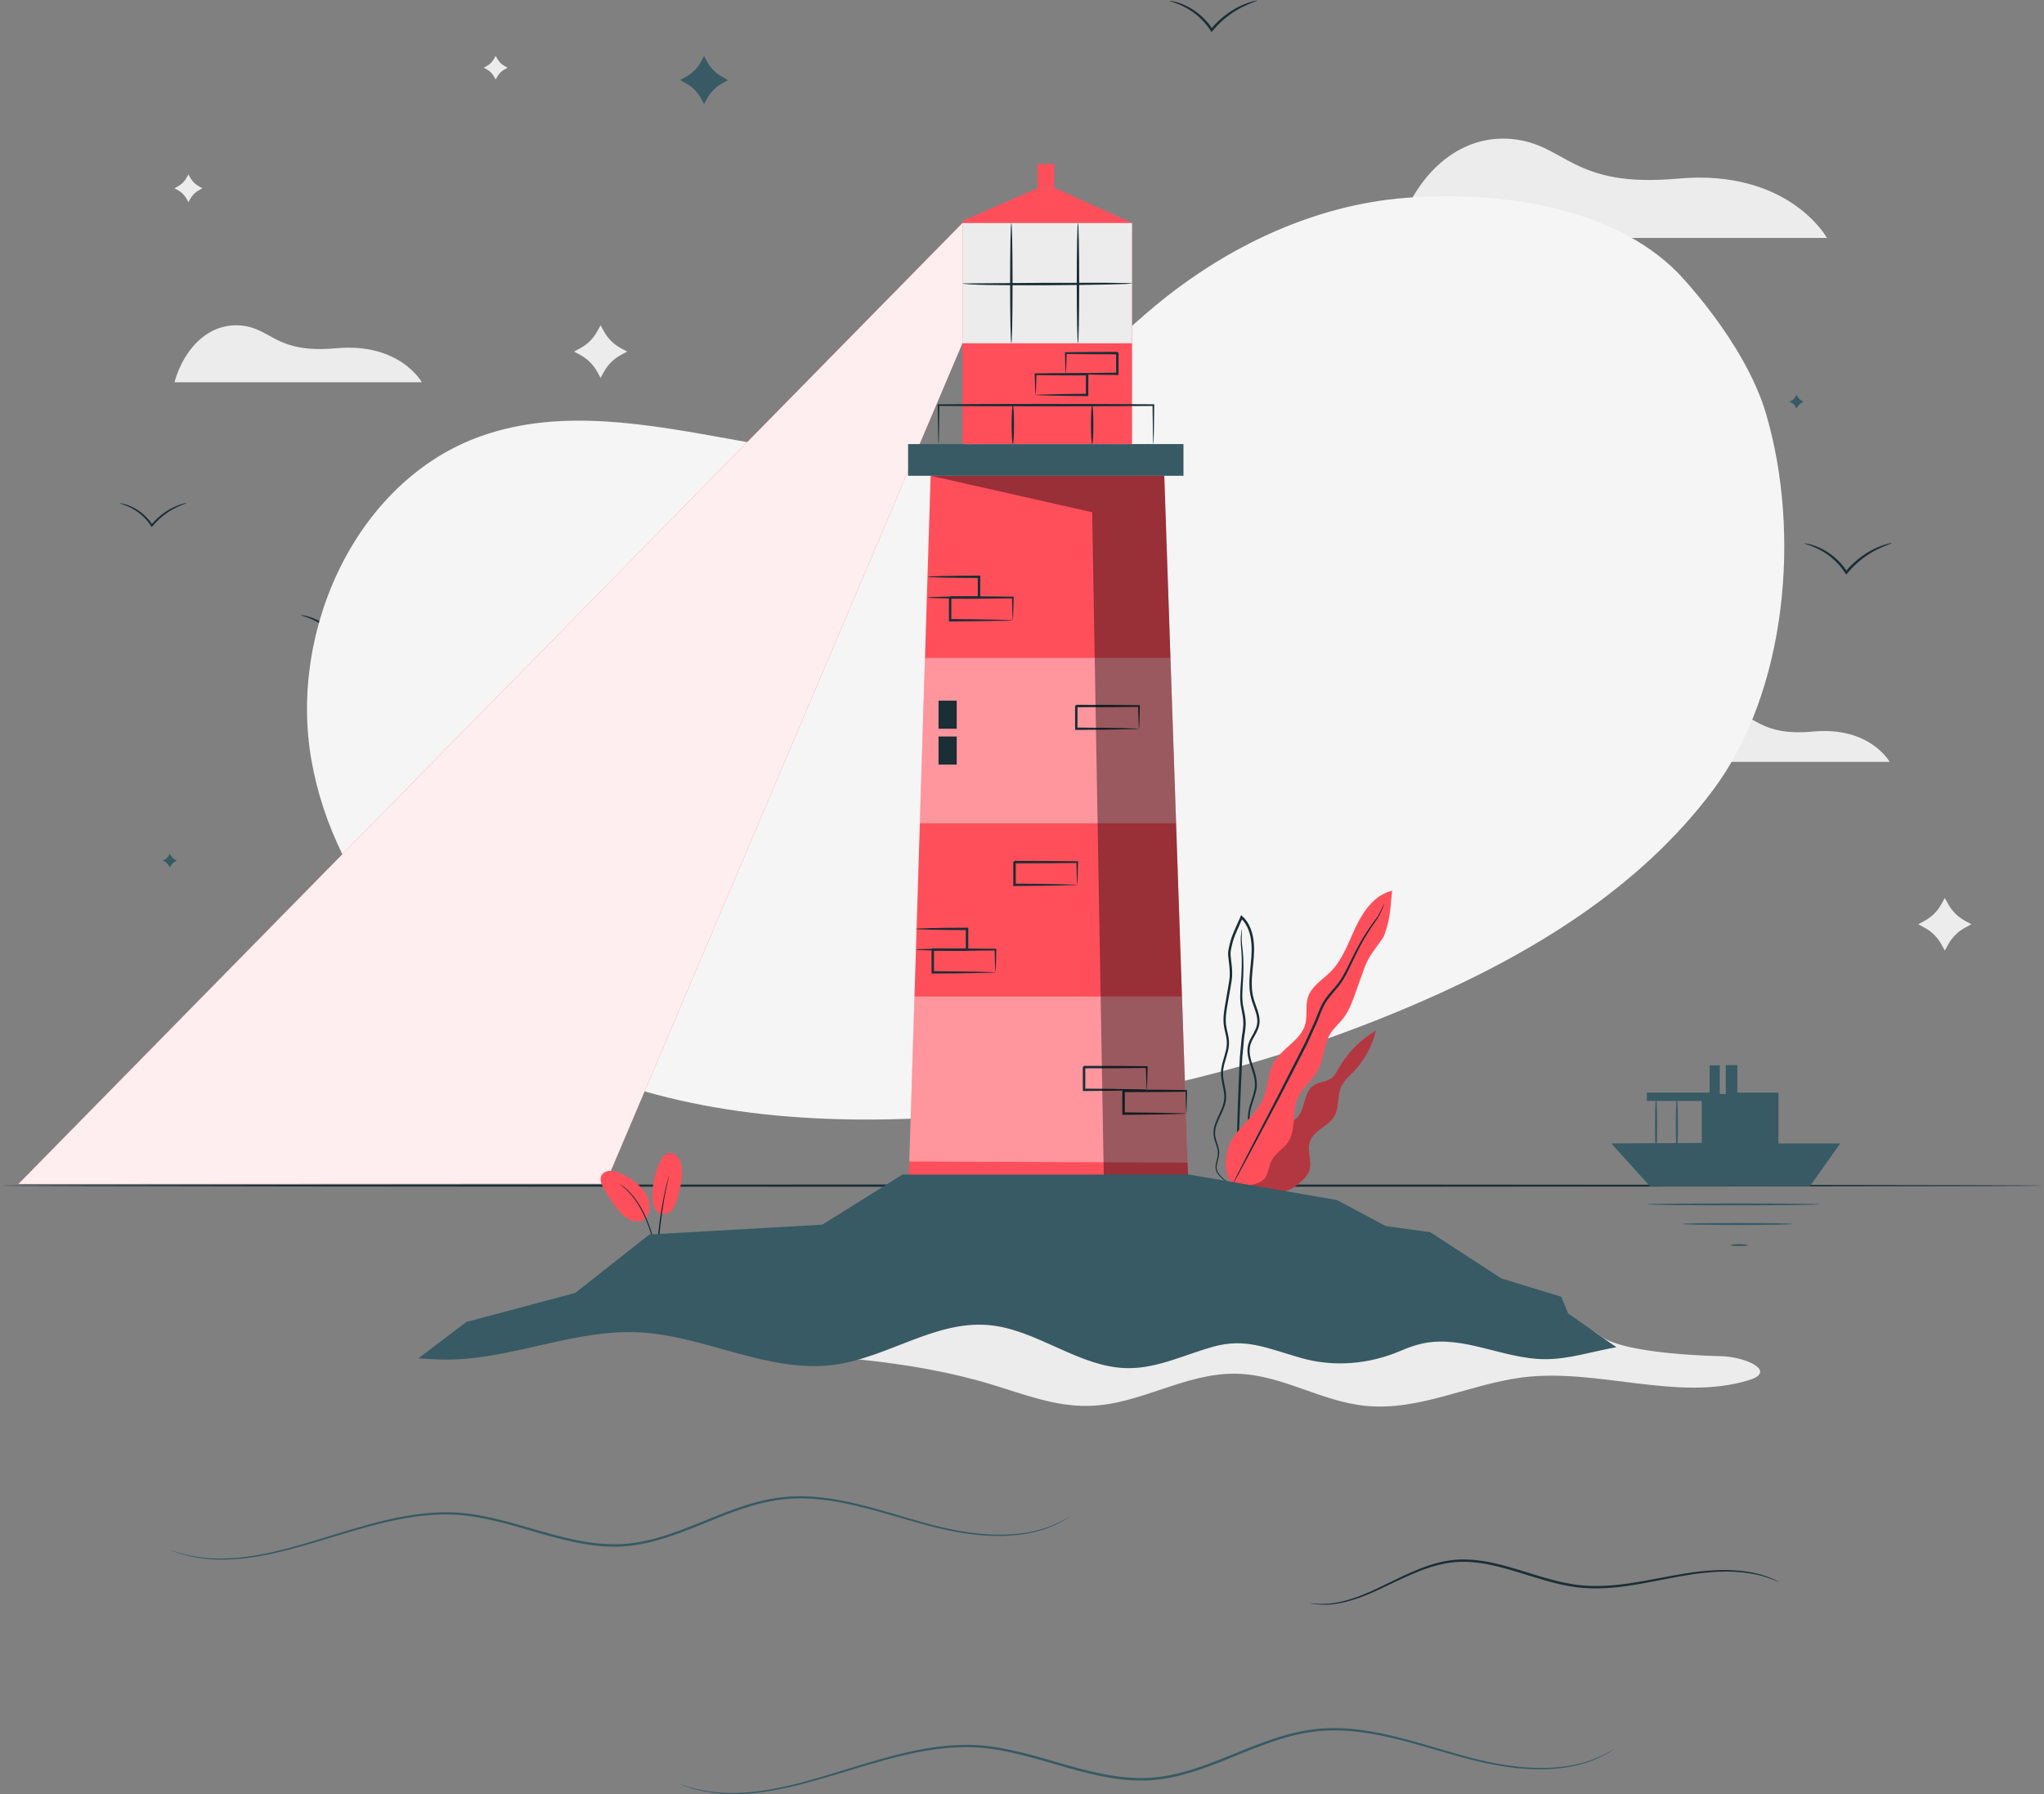 <?xml version="1.0" encoding="UTF-8" standalone="no"?>
<!-- Created with Inkscape (http://www.inkscape.org/) -->

<svg
   version="1.1"
   id="svg2"
   xml:space="preserve"
   width="604.316"
   height="530.369"
   viewBox="0 0 604.316 530.369"
   sodipodi:docname="d0cc9c2c2626d8c74ff4f4fca755249f.ai"
   xmlns:inkscape="http://www.inkscape.org/namespaces/inkscape"
   xmlns:sodipodi="http://sodipodi.sourceforge.net/DTD/sodipodi-0.dtd"
   xmlns="http://www.w3.org/2000/svg"
   xmlns:svg="http://www.w3.org/2000/svg"><rect x="0" y="0" width="604.316" height="530.369" fill="#808080" stroke="none"/><defs
     id="defs6"><clipPath
       clipPathUnits="userSpaceOnUse"
       id="clipPath16"><path
         d="M 0,500 H 500 V 0 H 0 Z"
         id="path14" /></clipPath><clipPath
       clipPathUnits="userSpaceOnUse"
       id="clipPath84"><path
         d="M 0,500 H 500 V 0 H 0 Z"
         id="path82" /></clipPath><clipPath
       clipPathUnits="userSpaceOnUse"
       id="clipPath96"><path
         d="M 0,500 H 500 V 0 H 0 Z"
         id="path94" /></clipPath><clipPath
       clipPathUnits="userSpaceOnUse"
       id="clipPath124"><path
         d="M 0,500 H 500 V 0 H 0 Z"
         id="path122" /></clipPath><clipPath
       clipPathUnits="userSpaceOnUse"
       id="clipPath132"><path
         d="M 26.034,400.461 H 235.409 V 187.35 H 26.034 Z"
         id="path130" /></clipPath><clipPath
       clipPathUnits="userSpaceOnUse"
       id="clipPath168"><path
         d="m 225.953,304.019 h 56.841 v -36.685 h -56.841 z"
         id="path166" /></clipPath><clipPath
       clipPathUnits="userSpaceOnUse"
       id="clipPath208"><path
         d="m 223.615,228.934 h 61.737 v -36.856 h -61.737 z"
         id="path206" /></clipPath><clipPath
       clipPathUnits="userSpaceOnUse"
       id="clipPath264"><path
         d="m 228.354,344.411 h 57.274 V 183.954 h -57.274 z"
         id="path262" /></clipPath><clipPath
       clipPathUnits="userSpaceOnUse"
       id="clipPath320"><path
         d="m 297.073,221.372 h 30.041 v -36.123 h -30.041 z"
         id="path318" /></clipPath><clipPath
       clipPathUnits="userSpaceOnUse"
       id="clipPath356"><path
         d="M 0,500 H 500 V 0 H 0 Z"
         id="path354" /></clipPath></defs><sodipodi:namedview
     id="namedview4"
     pagecolor="#ffffff"
     bordercolor="#666666"
     borderopacity="1.0"
     inkscape:pageshadow="2"
     inkscape:pageopacity="0.0"
     inkscape:pagecheckerboard="0" /><g
     id="g8"
     inkscape:groupmode="layer"
     inkscape:label="d0cc9c2c2626d8c74ff4f4fca755249f"
     transform="matrix(1.333,0,0,-1.333,-29.25,599.747)"><g
       id="g10"><g
         id="g12"
         clip-path="url(#clipPath16)"><g
           id="g18"
           transform="translate(63.738,411.247)"><path
             d="M 0,0 0.404,-0.731 C 0.858,-1.553 1.54,-2.228 2.369,-2.677 l 0.738,-0.401 -0.738,-0.4 C 1.54,-3.927 0.858,-4.602 0.404,-5.423 L 0,-6.155 -0.404,-5.423 c -0.453,0.821 -1.135,1.496 -1.964,1.945 l -0.739,0.4 0.739,0.401 c 0.829,0.449 1.511,1.124 1.964,1.946 z"
             style="fill:#ececec;fill-opacity:1;fill-rule:nonzero;stroke:none"
             id="path20" /></g><g
           id="g22"
           transform="translate(155.15,377.783)"><path
             d="M 0,0 0.766,-1.387 C 1.625,-2.944 2.917,-4.224 4.489,-5.075 L 5.89,-5.834 4.489,-6.592 C 2.917,-7.444 1.625,-8.724 0.766,-10.281 L 0,-11.667 l -0.766,1.386 c -0.859,1.557 -2.152,2.837 -3.723,3.689 l -1.401,0.758 1.401,0.759 c 1.571,0.851 2.864,2.131 3.723,3.688 z"
             style="fill:#ececec;fill-opacity:1;fill-rule:nonzero;stroke:none"
             id="path24" /></g><g
           id="g26"
           transform="translate(453.295,250.78)"><path
             d="M 0,0 0.766,-1.387 C 1.625,-2.944 2.918,-4.224 4.489,-5.075 L 5.89,-5.833 4.489,-6.592 C 2.918,-7.444 1.625,-8.723 0.766,-10.281 L 0,-11.667 l -0.766,1.386 c -0.859,1.558 -2.152,2.837 -3.723,3.689 l -1.401,0.759 1.401,0.758 c 1.571,0.851 2.864,2.131 3.723,3.688 z"
             style="fill:#ececec;fill-opacity:1;fill-rule:nonzero;stroke:none"
             id="path28" /></g><g
           id="g30"
           transform="translate(131.881,437.525)"><path
             d="M 0,0 0.344,-0.623 C 0.73,-1.322 1.31,-1.896 2.016,-2.279 L 2.645,-2.62 2.016,-2.96 C 1.31,-3.342 0.73,-3.917 0.344,-4.616 L 0,-5.239 -0.344,-4.616 c -0.386,0.699 -0.967,1.274 -1.672,1.656 l -0.629,0.34 0.629,0.341 c 0.705,0.383 1.286,0.957 1.672,1.656 z"
             style="fill:#ececec;fill-opacity:1;fill-rule:nonzero;stroke:none"
             id="path32" /></g><g
           id="g34"
           transform="translate(392.097,280.96)"><path
             d="m 0,0 h 48.951 c 0,0 -4.329,7.877 -16.929,6.731 C 19.988,5.636 19.376,10.606 13.258,11.218 7.139,11.83 2.039,7.139 0,0"
             style="fill:#ececec;fill-opacity:1;fill-rule:nonzero;stroke:none"
             id="path36" /></g><g
           id="g38"
           transform="translate(331.492,397.156)"><path
             d="m 0,0 h 95.664 c 0,0 -8.46,15.395 -33.084,13.154 C 39.063,11.014 37.867,20.727 25.909,21.923 13.951,23.119 3.986,13.951 0,0"
             style="fill:#ececec;fill-opacity:1;fill-rule:nonzero;stroke:none"
             id="path40" /></g><g
           id="g42"
           transform="translate(60.631,365.147)"><path
             d="m 0,0 h 54.875 c 0,0 -4.853,8.831 -18.978,7.545 C 22.407,6.318 21.721,11.89 14.862,12.576 8.002,13.261 2.286,8.002 0,0"
             style="fill:#ececec;fill-opacity:1;fill-rule:nonzero;stroke:none"
             id="path44" /></g><g
           id="g46"
           transform="translate(441.541,329.488)"><path
             d="M 0,0 C 0.028,-0.092 -1.272,-0.428 -3.186,-1.381 -5.093,-2.323 -7.595,-3.985 -9.684,-6.48 -9.751,-6.559 -9.817,-6.637 -9.879,-6.71 l -0.243,-0.287 -0.199,0.313 c -1.707,2.681 -4.103,4.423 -5.946,5.333 -1.855,0.931 -3.141,1.171 -3.116,1.268 0.007,0.032 0.332,0.005 0.909,-0.12 0.577,-0.124 1.401,-0.371 2.371,-0.803 1.933,-0.843 4.462,-2.597 6.243,-5.385 l -0.443,0.026 c 0.064,0.074 0.132,0.156 0.2,0.237 2.152,2.568 4.766,4.227 6.751,5.096 0.997,0.441 1.835,0.715 2.422,0.866 0.589,0.151 0.921,0.2 0.93,0.166"
             style="fill:#1a2e35;fill-opacity:1;fill-rule:nonzero;stroke:none"
             id="path48" /></g><g
           id="g50"
           transform="translate(63.355,338.377)"><path
             d="m 0,0 c 0.021,-0.071 -0.975,-0.328 -2.44,-1.058 -1.461,-0.721 -3.377,-1.995 -4.977,-3.905 -0.051,-0.06 -0.103,-0.12 -0.149,-0.176 l -0.187,-0.22 -0.152,0.239 c -1.308,2.054 -3.143,3.389 -4.554,4.086 -1.421,0.713 -2.406,0.896 -2.386,0.971 0.005,0.024 0.254,0.003 0.696,-0.093 0.441,-0.094 1.072,-0.284 1.816,-0.615 1.479,-0.645 3.417,-1.988 4.781,-4.124 l -0.339,0.02 c 0.048,0.057 0.101,0.119 0.153,0.181 1.648,1.968 3.65,3.238 5.171,3.903 0.762,0.339 1.405,0.548 1.855,0.664 C -0.261,-0.011 -0.006,0.026 0,0"
             style="fill:#1a2e35;fill-opacity:1;fill-rule:nonzero;stroke:none"
             id="path52" /></g><g
           id="g54"
           transform="translate(108.078,313.593)"><path
             d="M 0,0 C 0.027,-0.093 -1.273,-0.428 -3.187,-1.382 -5.093,-2.323 -7.596,-3.986 -9.685,-6.48 -9.751,-6.559 -9.818,-6.638 -9.879,-6.71 l -0.244,-0.287 -0.199,0.312 c -1.707,2.682 -4.103,4.424 -5.946,5.334 -1.855,0.931 -3.141,1.17 -3.115,1.268 0.007,0.032 0.332,0.004 0.908,-0.121 0.578,-0.123 1.401,-0.371 2.372,-0.802 1.932,-0.843 4.462,-2.597 6.242,-5.385 l -0.442,0.025 c 0.063,0.075 0.131,0.156 0.2,0.237 2.151,2.569 4.765,4.228 6.751,5.097 0.996,0.441 1.834,0.714 2.422,0.866 C -0.342,-0.015 -0.009,0.033 0,0"
             style="fill:#1a2e35;fill-opacity:1;fill-rule:nonzero;stroke:none"
             id="path56" /></g><g
           id="g58"
           transform="translate(300.783,449.8)"><path
             d="M 0,0 C 0.027,-0.092 -1.273,-0.428 -3.187,-1.381 -5.094,-2.323 -7.596,-3.985 -9.685,-6.48 -9.751,-6.559 -9.818,-6.637 -9.88,-6.71 l -0.243,-0.287 -0.199,0.313 c -1.707,2.681 -4.103,4.423 -5.946,5.333 -1.855,0.931 -3.14,1.171 -3.115,1.268 0.007,0.033 0.332,0.005 0.908,-0.12 0.578,-0.124 1.401,-0.371 2.371,-0.803 1.933,-0.843 4.462,-2.597 6.243,-5.385 l -0.443,0.026 c 0.064,0.075 0.132,0.156 0.2,0.237 2.152,2.568 4.766,4.228 6.751,5.096 0.997,0.442 1.835,0.715 2.423,0.866 0.588,0.151 0.921,0.2 0.93,0.166"
             style="fill:#1a2e35;fill-opacity:1;fill-rule:nonzero;stroke:none"
             id="path60" /></g><g
           id="g62"
           transform="translate(420.416,362.373)"><path
             d="m 0,0 0.2,-0.366 c 0.224,-0.411 0.562,-0.748 0.973,-0.973 l 0.365,-0.2 -0.365,-0.2 C 0.762,-1.963 0.424,-2.301 0.2,-2.712 L 0,-3.078 -0.2,-2.712 c -0.225,0.411 -0.563,0.749 -0.974,0.973 l -0.365,0.2 0.365,0.2 c 0.411,0.225 0.749,0.562 0.974,0.973 z"
             style="fill:#375a64;fill-opacity:1;fill-rule:nonzero;stroke:none"
             id="path64" /></g><g
           id="g66"
           transform="translate(59.614,260.605)"><path
             d="m 0,0 0.2,-0.366 c 0.224,-0.41 0.562,-0.748 0.973,-0.973 l 0.366,-0.2 -0.366,-0.2 C 0.762,-1.963 0.424,-2.301 0.2,-2.712 L 0,-3.078 -0.2,-2.712 c -0.225,0.411 -0.563,0.749 -0.973,0.973 l -0.366,0.2 0.366,0.2 c 0.41,0.225 0.748,0.563 0.973,0.973 z"
             style="fill:#375a64;fill-opacity:1;fill-rule:nonzero;stroke:none"
             id="path68" /></g><g
           id="g70"
           transform="translate(336.038,313.913)"><path
             d="M 0,0 0.69,-1.263 C 1.466,-2.681 2.632,-3.847 4.05,-4.622 L 5.312,-5.313 4.05,-6.003 C 2.632,-6.779 1.466,-7.944 0.69,-9.362 L 0,-10.625 -0.69,-9.362 c -0.776,1.418 -1.942,2.583 -3.36,3.359 l -1.262,0.69 1.262,0.691 c 1.418,0.775 2.584,1.941 3.36,3.359 z"
             style="fill:#375a64;fill-opacity:1;fill-rule:nonzero;stroke:none"
             id="path72" /></g><g
           id="g74"
           transform="translate(178.106,437.477)"><path
             d="M 0,0 0.69,-1.263 C 1.466,-2.681 2.632,-3.847 4.049,-4.622 L 5.312,-5.312 4.049,-6.003 C 2.632,-6.779 1.466,-7.944 0.69,-9.362 L 0,-10.625 -0.691,-9.362 c -0.775,1.418 -1.941,2.583 -3.359,3.359 l -1.262,0.691 1.262,0.69 c 1.418,0.775 2.584,1.941 3.359,3.359 z"
             style="fill:#375a64;fill-opacity:1;fill-rule:nonzero;stroke:none"
             id="path76" /></g></g></g><g
       id="g78"><g
         id="g80"
         clip-path="url(#clipPath84)"><g
           id="g86"
           transform="translate(413.669,358.074)"><path
             d="m 0,0 c 7.726,-26.37 4.584,-61.444 -11.747,-83.317 -16.332,-21.873 -40.434,-36.417 -65.272,-47.187 -33.916,-14.707 -70.362,-23.371 -107.194,-25.483 -28.944,-1.659 -58.839,0.904 -85.06,13.554 -26.223,12.649 -48.303,36.678 -53.389,65.743 -5.086,29.064 10.183,62.028 37.526,71.784 35.816,12.779 77.434,-15 112.385,0.046 14.433,6.214 25.068,18.793 37.213,28.865 15.862,13.157 35.262,22.408 55.684,23.974 20.423,1.566 45.575,-1.844 60.16,-16.516 0,0 14.962,-15.305 19.694,-31.463"
             style="fill:#f5f5f5;fill-opacity:1;fill-rule:nonzero;stroke:none"
             id="path88" /></g></g></g><g
       id="g90"><g
         id="g92"
         clip-path="url(#clipPath96)"><g
           id="g98"
           transform="translate(259.571,113.802)"><path
             d="m 0,0 c 0,0 -0.143,-0.109 -0.437,-0.301 -0.316,-0.2 -0.754,-0.478 -1.319,-0.837 -1.214,-0.632 -3.022,-1.587 -5.551,-2.275 -2.514,-0.711 -5.713,-1.149 -9.422,-1.098 -3.709,0.032 -7.919,0.598 -12.459,1.656 -4.547,1.047 -9.401,2.627 -14.675,4.056 -5.261,1.402 -11.012,2.75 -17.143,2.602 -3.056,-0.065 -6.164,-0.574 -9.247,-1.445 -3.087,-0.861 -6.152,-2.044 -9.251,-3.297 -3.1,-1.255 -6.246,-2.582 -9.539,-3.681 -3.289,-1.092 -6.739,-1.977 -10.319,-2.204 -3.579,-0.221 -7.119,0.187 -10.518,0.873 -3.406,0.687 -6.688,1.641 -9.903,2.575 -6.405,1.882 -12.678,3.65 -18.823,3.637 -6.132,0.016 -11.885,-1.248 -17.15,-2.656 -5.274,-1.428 -10.118,-3.022 -14.601,-4.287 -4.478,-1.277 -8.6,-2.221 -12.278,-2.698 -3.678,-0.462 -6.893,-0.472 -9.488,-0.185 -2.599,0.277 -4.559,0.833 -5.873,1.216 -0.629,0.227 -1.118,0.403 -1.468,0.529 -0.329,0.123 -0.493,0.198 -0.493,0.198 0,0 0.176,-0.041 0.511,-0.148 0.354,-0.114 0.846,-0.272 1.481,-0.477 1.32,-0.35 3.277,-0.87 5.863,-1.114 2.582,-0.253 5.774,-0.214 9.428,0.273 3.654,0.502 7.752,1.466 12.215,2.764 4.467,1.285 9.304,2.899 14.589,4.35 5.276,1.43 11.062,2.722 17.267,2.72 6.228,0.025 12.56,-1.753 18.964,-3.627 6.398,-1.842 13.164,-3.842 20.244,-3.418 3.517,0.223 6.923,1.094 10.186,2.176 3.268,1.089 6.406,2.408 9.512,3.661 3.105,1.253 6.189,2.44 9.308,3.305 3.115,0.874 6.275,1.387 9.372,1.444 6.213,0.136 11.998,-1.242 17.268,-2.665 5.283,-1.45 10.127,-3.05 14.646,-4.115 4.514,-1.075 8.696,-1.664 12.379,-1.724 3.684,-0.078 6.86,0.326 9.364,1.002 2.517,0.652 4.328,1.571 5.552,2.17 0.576,0.339 1.021,0.602 1.341,0.789 C -0.163,-0.079 0,0 0,0"
             style="fill:#375a64;fill-opacity:1;fill-rule:nonzero;stroke:none"
             id="path100" /></g><g
           id="g102"
           transform="translate(380.272,62.234)"><path
             d="m 0,0 c 0,0 -0.148,-0.114 -0.454,-0.312 -0.327,-0.209 -0.782,-0.498 -1.369,-0.87 -1.26,-0.657 -3.137,-1.648 -5.762,-2.364 -2.609,-0.739 -5.93,-1.195 -9.781,-1.143 -3.852,0.031 -8.223,0.618 -12.936,1.713 -4.721,1.087 -9.761,2.725 -15.237,4.206 -5.463,1.454 -11.434,2.851 -17.8,2.695 -3.173,-0.068 -6.399,-0.599 -9.599,-1.502 -3.206,-0.897 -6.386,-2.125 -9.604,-3.428 -3.218,-1.304 -6.483,-2.682 -9.902,-3.824 -3.413,-1.136 -6.995,-2.056 -10.711,-2.293 -3.717,-0.231 -7.392,0.192 -10.922,0.903 -3.535,0.712 -6.944,1.701 -10.281,2.669 -6.651,1.952 -13.164,3.785 -19.544,3.77 -6.367,0.014 -12.339,-1.3 -17.805,-2.764 -5.474,-1.485 -10.503,-3.142 -15.157,-4.456 -4.648,-1.328 -8.928,-2.31 -12.746,-2.806 -3.819,-0.48 -7.156,-0.492 -9.849,-0.196 -2.7,0.287 -4.734,0.863 -6.099,1.262 -0.654,0.234 -1.161,0.417 -1.525,0.548 -0.342,0.127 -0.512,0.205 -0.512,0.205 0,0 0.183,-0.043 0.531,-0.154 0.367,-0.117 0.878,-0.282 1.538,-0.494 1.37,-0.363 3.402,-0.902 6.088,-1.155 2.68,-0.262 5.994,-0.22 9.788,0.287 3.793,0.523 8.047,1.525 12.68,2.874 4.637,1.336 9.658,3.014 15.145,4.523 5.477,1.486 11.484,2.83 17.926,2.829 6.466,0.029 13.04,-1.815 19.69,-3.758 6.644,-1.91 13.668,-3.985 21.018,-3.541 3.651,0.232 7.187,1.138 10.575,2.263 3.392,1.131 6.65,2.502 9.874,3.804 3.222,1.302 6.424,2.534 9.663,3.435 3.233,0.908 6.515,1.442 9.729,1.503 6.451,0.142 12.456,-1.285 17.929,-2.761 5.485,-1.504 10.515,-3.162 15.207,-4.268 4.687,-1.115 9.028,-1.724 12.853,-1.785 3.824,-0.079 7.122,0.342 9.721,1.044 2.613,0.679 4.493,1.633 5.764,2.255 0.597,0.352 1.06,0.625 1.392,0.82 C -0.169,-0.083 0,0 0,0"
             style="fill:#375a64;fill-opacity:1;fill-rule:nonzero;stroke:none"
             id="path104" /></g><g
           id="g106"
           transform="translate(416.573,99.063)"><path
             d="m 0,0 c -0.005,-0.009 -0.094,0.022 -0.264,0.09 -0.198,0.083 -0.444,0.185 -0.748,0.313 -0.658,0.273 -1.646,0.631 -2.945,0.995 -2.605,0.701 -6.531,1.195 -11.351,0.778 -4.831,-0.332 -10.443,-1.715 -16.778,-2.785 -3.168,-0.519 -6.548,-0.904 -10.063,-0.768 -3.523,0.12 -7.102,0.944 -10.649,2 -3.556,1.045 -6.97,2.232 -10.355,2.999 -3.371,0.787 -6.744,1.125 -9.886,0.678 -3.144,-0.44 -6.009,-1.51 -8.61,-2.635 -2.606,-1.136 -4.978,-2.333 -7.187,-3.342 -4.386,-2.087 -8.251,-3.167 -10.979,-3.321 -1.363,-0.043 -2.422,-0.023 -3.129,0.114 -0.327,0.048 -0.592,0.087 -0.806,0.118 -0.181,0.03 -0.271,0.049 -0.27,0.059 10e-4,0.009 0.096,0.008 0.279,-0.004 0.214,-0.017 0.48,-0.037 0.808,-0.062 0.706,-0.103 1.757,-0.087 3.101,-0.013 2.693,0.219 6.483,1.336 10.833,3.46 2.191,1.027 4.554,2.245 7.168,3.406 2.61,1.149 5.507,2.255 8.725,2.719 3.214,0.472 6.663,0.134 10.071,-0.654 3.427,-0.769 6.851,-1.957 10.391,-2.999 3.534,-1.05 7.054,-1.863 10.516,-1.988 3.462,-0.141 6.809,0.227 9.962,0.73 6.305,1.037 11.957,2.387 16.829,2.674 C -10.477,2.933 -6.509,2.373 -3.9,1.604 -1.288,0.811 0,0 0,0"
             style="fill:#1a2e35;fill-opacity:1;fill-rule:nonzero;stroke:none"
             id="path108" /></g><g
           id="g110"
           transform="translate(475.174,186.979)"><path
             d="m 0,0 c 0,-0.145 -101.469,-0.261 -226.608,-0.261 -125.183,0 -226.629,0.116 -226.629,0.261 0,0.144 101.446,0.26 226.629,0.26 C -101.469,0.26 0,0.144 0,0"
             style="fill:#1a2e35;fill-opacity:1;fill-rule:nonzero;stroke:none"
             id="path112" /></g></g></g><g
       id="g114"
       transform="translate(235.409,400.462)"><path
         d="m 0,0 -209.375,-213.111 130.177,0.044 L 0,-26.67 Z"
         style="fill:#ff4f5b;fill-opacity:1;fill-rule:nonzero;stroke:none"
         id="path116" /></g><g
       id="g118"><g
         id="g120"
         clip-path="url(#clipPath124)"><g
           id="g126"><g
             id="g128" /><g
             id="g140"><g
               clip-path="url(#clipPath132)"
               opacity="0.9"
               id="g138"><g
                 transform="translate(235.409,400.462)"
                 id="g136"><path
                   d="m 0,0 -209.375,-213.111 130.177,0.044 L 0,-26.67 Z"
                   style="fill:#ffffff;fill-opacity:1;fill-rule:nonzero;stroke:none"
                   id="path134" /></g></g></g></g><g
           id="g142"
           transform="translate(184.127,150.312)"><path
             d="m 0,0 c 19.523,-0.919 39.429,-1.9 57.601,-7.382 7.078,-2.135 14.15,-4.987 21.766,-4.797 11.428,0.285 21.275,7.384 32.706,7.137 10.135,-0.219 18.668,-6.169 28.725,-7.137 11.874,-1.141 22.828,4.779 34.625,6.309 16.647,2.159 34.472,-5.468 50.287,-0.601 6.306,1.94 -0.606,5.185 -6.249,5.325 0,0 -20.878,0.283 -26.52,4.374 -5.643,4.09 -10.042,4.571 -13.274,5.53 -3.23,0.959 -8.59,-1.157 -8.59,-1.157 L 106.045,6.754 57.237,10.647 13.67,8.165 Z"
             style="fill:#ececec;fill-opacity:1;fill-rule:nonzero;stroke:none"
             id="path144" /></g><g
           id="g146"
           transform="translate(228.355,344.411)"><path
             d="m 0,0 -5,-161.208 62.274,0.75 -5.455,160.457 z"
             style="fill:#ff4f5b;fill-opacity:1;fill-rule:nonzero;stroke:none"
             id="path148" /></g><path
           d="m 284.432,344.411 h -61.078 v 7.027 h 61.078 z"
           style="fill:#375a64;fill-opacity:1;fill-rule:nonzero;stroke:none"
           id="path150" /><g
           id="g152"
           transform="translate(235.409,351.438)"><path
             d="m 0,0 v 49.486 l 16.649,7.245 h 4.009 L 37.615,49.023 V 0 Z"
             style="fill:#ff4f5b;fill-opacity:1;fill-rule:nonzero;stroke:none"
             id="path154" /></g><path
           d="m 273.024,400.462 h -37.615 v -26.67 h 37.615 z"
           style="fill:#ececec;fill-opacity:1;fill-rule:nonzero;stroke:none"
           id="path156" /><g
           id="g158"
           transform="translate(252.058,408.17)"><path
             d="M 0,0 V 5.396 H 3.7 V 0 H 0.617"
             style="fill:#ff4f5b;fill-opacity:1;fill-rule:nonzero;stroke:none"
             id="path160" /></g><g
           id="g162"><g
             id="g164" /><g
             id="g176"><g
               clip-path="url(#clipPath168)"
               opacity="0.4"
               id="g174"><g
                 transform="translate(281.546,304.019)"
                 id="g172"><path
                   d="m 0,0 h -54.451 l -1.143,-36.685 H 1.247 Z"
                   style="fill:#ffffff;fill-opacity:1;fill-rule:nonzero;stroke:none"
                   id="path170" /></g></g></g></g><g
           id="g178"
           transform="translate(277.755,351.438)"><path
             d="M 0,0 C -0.018,0 -0.035,0.203 -0.052,0.592 -0.064,1.037 -0.081,1.601 -0.101,2.298 -0.121,3.853 -0.149,5.996 -0.185,8.64 L 0,8.456 C -5.856,8.401 -14.368,8.367 -23.823,8.367 c -9.458,0 -17.97,0.034 -23.827,0.089 l 0.185,0.184 C -47.5,5.996 -47.528,3.853 -47.549,2.297 -47.569,1.601 -47.585,1.037 -47.598,0.592 -47.615,0.203 -47.632,0 -47.65,0 c -0.018,0 -0.036,0.203 -0.052,0.592 -0.013,0.445 -0.029,1.009 -0.049,1.705 -0.02,1.556 -0.049,3.699 -0.084,6.343 l -0.002,0.184 0.187,10e-4 c 5.857,0.055 14.369,0.089 23.827,0.089 9.455,0 17.967,-0.035 23.823,-0.089 L 0.187,8.824 0.186,8.64 C 0.15,5.996 0.122,3.853 0.102,2.298 0.081,1.601 0.065,1.037 0.053,0.592 0.035,0.203 0.019,0 0,0"
             style="fill:#1a2e35;fill-opacity:1;fill-rule:nonzero;stroke:none"
             id="path180" /></g><g
           id="g182"
           transform="translate(264.181,351.438)"><path
             d="m 0,0 c -0.151,0 -0.273,1.935 -0.273,4.32 0,2.387 0.122,4.321 0.273,4.321 0.15,0 0.273,-1.934 0.273,-4.321 C 0.273,1.935 0.15,0 0,0"
             style="fill:#1a2e35;fill-opacity:1;fill-rule:nonzero;stroke:none"
             id="path184" /></g><g
           id="g186"
           transform="translate(246.584,351.438)"><path
             d="m 0,0 c -0.151,0 -0.273,1.935 -0.273,4.32 0,2.387 0.122,4.321 0.273,4.321 0.151,0 0.273,-1.934 0.273,-4.321 C 0.273,1.935 0.151,0 0,0"
             style="fill:#1a2e35;fill-opacity:1;fill-rule:nonzero;stroke:none"
             id="path188" /></g><g
           id="g190"
           transform="translate(246.253,373.792)"><path
             d="m 0,0 c -0.151,0 -0.273,5.971 -0.273,13.334 0,7.367 0.122,13.336 0.273,13.336 0.151,0 0.273,-5.969 0.273,-13.336 C 0.273,5.971 0.151,0 0,0"
             style="fill:#1a2e35;fill-opacity:1;fill-rule:nonzero;stroke:none"
             id="path192" /></g><g
           id="g194"
           transform="translate(261.033,373.792)"><path
             d="m 0,0 c -0.151,0 -0.273,5.971 -0.273,13.334 0,7.367 0.122,13.336 0.273,13.336 0.15,0 0.273,-5.969 0.273,-13.336 C 0.273,5.971 0.15,0 0,0"
             style="fill:#1a2e35;fill-opacity:1;fill-rule:nonzero;stroke:none"
             id="path196" /></g><g
           id="g198"
           transform="translate(273.024,387.062)"><path
             d="m 0,0 c 0.001,-0.038 -0.525,-0.078 -1.477,-0.119 -1.056,-0.031 -2.41,-0.071 -4.03,-0.12 -3.404,-0.075 -8.106,-0.139 -13.3,-0.162 -5.195,-0.023 -9.899,0.001 -13.304,0.07 -3.396,0.058 -5.527,0.21 -5.504,0.331 2.767,0.021 9.276,0.072 18.805,0.146 5.141,0 9.791,0.001 13.299,0.002 1.622,-0.022 2.976,-0.04 4.032,-0.054 C -0.526,0.069 0,0.038 0,0"
             style="fill:#1a2e35;fill-opacity:1;fill-rule:nonzero;stroke:none"
             id="path200" /></g><g
           id="g202"><g
             id="g204" /><g
             id="g216"><g
               clip-path="url(#clipPath208)"
               opacity="0.4"
               id="g214"><g
                 transform="translate(224.756,228.933)"
                 id="g212"><path
                   d="m 0,0 h 59.343 l 1.253,-36.855 -61.737,0.253 z"
                   style="fill:#ffffff;fill-opacity:1;fill-rule:nonzero;stroke:none"
                   id="path210" /></g></g></g></g><g
           id="g218"
           transform="translate(227.656,317.41)"><path
             d="M 0,0 C 0,0.067 1.233,0.129 3.278,0.177 5.323,0.225 8.18,0.258 11.425,0.269 L 11.156,0 c -0.002,0.74 -0.003,1.51 -0.004,2.297 0.001,0.786 0.002,1.557 0.004,2.298 L 11.425,4.326 C 8.179,4.336 5.323,4.37 3.278,4.418 1.233,4.465 0,4.527 0,4.595 0,4.663 1.233,4.725 3.278,4.772 5.323,4.82 8.179,4.854 11.425,4.864 l 0.269,0.001 V 4.595 C 11.696,3.854 11.697,3.083 11.698,2.297 11.697,1.51 11.696,0.74 11.694,0 V -0.271 L 11.425,-0.27 C 8.18,-0.259 5.323,-0.225 3.278,-0.177 1.233,-0.13 0,-0.068 0,0"
             style="fill:#1a2e35;fill-opacity:1;fill-rule:nonzero;stroke:none"
             id="path220" /></g><g
           id="g222"
           transform="translate(258.337,367.02)"><path
             d="M 0,0 C -0.026,-0.026 -0.053,0.385 -0.088,1.172 -0.122,1.958 -0.167,3.128 -0.191,4.595 L -0.194,4.783 0,4.787 c 2.896,0.05 6.946,0.082 11.424,0.082 -0.243,0.244 0.334,-0.333 0.274,-0.274 V 4.594 4.591 4.587 4.577 4.559 4.521 4.445 4.295 3.996 L 11.697,3.401 C 11.697,3.007 11.696,2.617 11.695,2.232 11.692,1.465 11.689,0.719 11.687,0 l -10e-4,-0.263 -0.261,0.001 C 8.057,-0.246 5.16,-0.189 3.14,-0.138 2.22,-0.11 1.441,-0.085 0.795,-0.065 0.257,-0.042 -0.021,-0.021 0,0 0.021,0.022 0.343,0.043 0.912,0.066 1.576,0.086 2.374,0.11 3.317,0.139 5.353,0.189 8.169,0.246 11.425,0.262 L 11.163,0 c -0.003,0.719 -0.006,1.465 -0.009,2.232 0,0.385 -10e-4,0.775 -0.002,1.169 v 0.595 l -10e-4,0.299 v 0.15 0.076 0.038 0.018 0.01 0.004 0.003 10e-4 C 11.093,4.655 11.669,4.078 11.424,4.322 6.946,4.322 2.896,4.354 0,4.404 L 0.191,4.595 C 0.167,3.216 0.122,2.088 0.088,1.288 0.053,0.489 0.026,0.026 0,0"
             style="fill:#1a2e35;fill-opacity:1;fill-rule:nonzero;stroke:none"
             id="path224" /></g><g
           id="g226"
           transform="translate(251.633,362.336)"><path
             d="M 0,0 C -0.025,-0.026 -0.052,0.385 -0.088,1.172 -0.122,1.958 -0.166,3.128 -0.191,4.595 L -0.194,4.783 0,4.786 C 2.897,4.837 6.946,4.868 11.425,4.868 11.181,5.112 11.758,4.536 11.699,4.595 V 4.593 4.591 4.586 4.577 4.558 4.521 4.445 L 11.698,4.295 V 3.995 3.4 C 11.697,3.006 11.696,2.617 11.695,2.232 11.692,1.465 11.69,0.718 11.687,0 v -0.263 l -0.261,0.001 C 8.058,-0.246 5.161,-0.189 3.14,-0.139 2.221,-0.11 1.442,-0.086 0.795,-0.066 0.258,-0.043 -0.021,-0.022 0,0 0.022,0.021 0.343,0.043 0.913,0.065 1.576,0.085 2.374,0.109 3.317,0.138 5.354,0.189 8.169,0.246 11.426,0.262 L 11.164,0 C 11.161,0.718 11.158,1.465 11.155,2.232 11.154,2.617 11.153,3.006 11.153,3.4 l -0.001,0.595 v 0.3 0.15 0.076 0.037 0.019 0.009 0.005 0.002 0.002 C 11.093,4.654 11.669,4.078 11.425,4.322 6.946,4.322 2.897,4.353 0,4.404 L 0.191,4.595 C 0.167,3.215 0.123,2.088 0.088,1.288 0.053,0.489 0.026,0.026 0,0"
             style="fill:#1a2e35;fill-opacity:1;fill-rule:nonzero;stroke:none"
             id="path228" /></g><g
           id="g230"
           transform="translate(225.003,239.322)"><path
             d="M 0,0 C 0,0.067 1.233,0.129 3.278,0.177 5.323,0.225 8.18,0.258 11.425,0.27 L 11.155,0 c -10e-4,0.74 -0.002,1.511 -0.004,2.297 0.002,0.787 0.003,1.557 0.004,2.298 l 0.27,-0.27 C 8.179,4.337 5.323,4.37 3.278,4.418 1.233,4.466 0,4.527 0,4.595 0,4.663 1.233,4.725 3.278,4.772 5.323,4.82 8.179,4.854 11.425,4.864 l 0.269,0.001 V 4.595 C 11.695,3.854 11.697,3.084 11.698,2.297 11.697,1.511 11.695,0.74 11.694,0 V -0.271 L 11.425,-0.27 C 8.18,-0.259 5.323,-0.226 3.278,-0.178 1.233,-0.13 0,-0.067 0,0"
             style="fill:#1a2e35;fill-opacity:1;fill-rule:nonzero;stroke:none"
             id="path232" /></g><g
           id="g234"
           transform="translate(246.584,312.368)"><path
             d="M 0,0 C -0.025,0.025 -0.05,0.523 -0.084,1.396 -0.118,2.271 -0.161,3.511 -0.185,5.042 L 0,4.857 C -3.418,4.803 -8.387,4.769 -13.905,4.769 c -0.245,-0.245 0.331,0.333 0.272,0.273 V 5.04 5.038 5.032 5.022 5.001 4.96 4.878 4.714 4.386 3.735 C -13.634,3.304 -13.635,2.877 -13.635,2.456 -13.638,1.613 -13.641,0.792 -13.643,0 l -0.263,0.264 C -9.945,0.249 -6.51,0.192 -4.03,0.141 -2.859,0.111 -1.883,0.086 -1.103,0.067 -0.411,0.044 -0.022,0.022 0,0 0.022,-0.022 -0.324,-0.043 -0.983,-0.067 -1.748,-0.086 -2.703,-0.111 -3.85,-0.14 -6.315,-0.192 -9.833,-0.248 -13.906,-0.263 l -0.263,-0.001 V 0 c -0.003,0.792 -0.005,1.613 -0.008,2.456 -0.001,0.421 -0.001,0.848 -0.002,1.279 V 4.386 4.714 4.878 4.96 5.001 5.022 5.032 5.038 5.04 5.042 c -0.06,-0.06 0.518,0.517 0.274,0.273 C -8.387,5.315 -3.418,5.281 0,5.227 L 0.187,5.224 0.185,5.042 C 0.16,3.426 0.117,2.145 0.084,1.285 0.05,0.424 0.025,-0.025 0,0"
             style="fill:#1a2e35;fill-opacity:1;fill-rule:nonzero;stroke:none"
             id="path236" /></g><g
           id="g238"
           transform="translate(260.861,253.691)"><path
             d="M 0,0 C -0.025,0.025 -0.05,0.523 -0.084,1.396 -0.117,2.27 -0.161,3.51 -0.186,5.042 L 0,4.856 C -3.419,4.802 -8.387,4.768 -13.905,4.768 c -0.245,-0.244 0.331,0.333 0.272,0.273 V 5.04 5.037 5.032 5.022 5.001 4.96 4.878 4.713 4.386 3.735 C -13.634,3.304 -13.635,2.877 -13.635,2.455 -13.638,1.613 -13.641,0.792 -13.643,0 l -0.263,0.263 C -9.945,0.248 -6.51,0.192 -4.03,0.14 -2.858,0.111 -1.884,0.086 -1.103,0.066 -0.411,0.043 -0.022,0.022 0,0 0.022,-0.022 -0.323,-0.044 -0.983,-0.067 -1.747,-0.086 -2.703,-0.111 -3.851,-0.141 -6.315,-0.192 -9.833,-0.249 -13.906,-0.264 L -14.168,-0.265 -14.169,0 c -0.003,0.792 -0.005,1.613 -0.008,2.455 0,0.422 -0.001,0.849 -0.002,1.28 V 4.386 4.713 4.878 4.96 5.001 5.022 5.032 5.037 5.04 5.041 c -0.06,-0.059 0.518,0.518 0.274,0.273 C -8.387,5.314 -3.419,5.281 0,5.227 L 0.187,5.224 0.185,5.042 C 0.16,3.425 0.117,2.145 0.084,1.285 0.05,0.424 0.024,-0.025 0,0"
             style="fill:#1a2e35;fill-opacity:1;fill-rule:nonzero;stroke:none"
             id="path240" /></g><g
           id="g242"
           transform="translate(242.734,234.28)"><path
             d="M 0,0 C -0.025,0.025 -0.05,0.523 -0.084,1.396 -0.118,2.271 -0.161,3.511 -0.185,5.042 L 0,4.856 C -3.419,4.803 -8.387,4.769 -13.905,4.769 c -0.245,-0.245 0.331,0.333 0.272,0.272 V 5.04 5.037 5.032 5.022 5.001 4.96 4.878 4.714 4.386 3.735 C -13.634,3.304 -13.635,2.877 -13.635,2.455 -13.638,1.613 -13.641,0.792 -13.643,0 l -0.263,0.264 C -9.945,0.248 -6.51,0.192 -4.03,0.141 -2.859,0.111 -1.883,0.087 -1.103,0.066 -0.411,0.044 -0.022,0.022 0,0 0.022,-0.022 -0.324,-0.044 -0.983,-0.066 -1.748,-0.086 -2.703,-0.11 -3.85,-0.141 -6.315,-0.191 -9.833,-0.248 -13.906,-0.264 L -14.168,-0.265 -14.169,0 c -0.003,0.792 -0.005,1.613 -0.008,2.455 -0.001,0.422 -0.001,0.849 -0.002,1.28 V 4.386 4.714 4.878 4.96 5.001 5.022 5.032 5.037 5.04 5.041 c -0.06,-0.059 0.518,0.519 0.274,0.274 C -8.387,5.315 -3.419,5.281 0,5.227 L 0.187,5.224 0.185,5.042 C 0.16,3.426 0.117,2.145 0.084,1.285 0.05,0.424 0.025,-0.024 0,0"
             style="fill:#1a2e35;fill-opacity:1;fill-rule:nonzero;stroke:none"
             id="path244" /></g><g
           id="g246"
           transform="translate(276.288,208.23)"><path
             d="M 0,0 C -0.025,0.024 -0.051,0.523 -0.085,1.396 -0.118,2.271 -0.161,3.51 -0.186,5.041 L -0.001,4.856 C -3.419,4.802 -8.387,4.768 -13.905,4.768 c -0.245,-0.245 0.331,0.333 0.272,0.273 V 5.04 5.037 5.032 5.021 5.001 4.96 4.878 4.713 4.386 L -13.634,3.735 C -13.635,3.304 -13.635,2.877 -13.636,2.455 -13.638,1.612 -13.641,0.792 -13.643,0 l -0.263,0.263 C -9.945,0.248 -6.51,0.191 -4.03,0.14 -2.859,0.11 -1.884,0.086 -1.104,0.066 -0.411,0.043 -0.022,0.021 0,0 0.021,-0.022 -0.324,-0.044 -0.983,-0.067 -1.748,-0.087 -2.703,-0.111 -3.851,-0.141 -6.315,-0.192 -9.833,-0.249 -13.906,-0.264 L -14.169,-0.265 -14.17,0 c -0.002,0.792 -0.005,1.612 -0.007,2.455 -0.001,0.422 -0.002,0.849 -0.002,1.28 L -14.18,4.386 V 4.713 4.878 4.96 5.001 5.021 5.032 5.037 5.04 5.041 c -0.059,-0.059 0.519,0.518 0.275,0.273 5.518,0 10.486,-0.034 13.904,-0.087 L 0.187,5.224 0.185,5.041 C 0.16,3.425 0.117,2.145 0.084,1.284 0.05,0.424 0.024,-0.025 0,0"
             style="fill:#1a2e35;fill-opacity:1;fill-rule:nonzero;stroke:none"
             id="path248" /></g><g
           id="g250"
           transform="translate(285.051,202.956)"><path
             d="M 0,0 C -0.025,0.024 -0.05,0.523 -0.084,1.396 -0.117,2.27 -0.161,3.51 -0.185,5.041 L 0,4.856 C -3.419,4.802 -8.387,4.768 -13.905,4.768 c -0.244,-0.245 0.332,0.333 0.272,0.273 V 5.04 5.037 5.032 5.021 5.001 4.96 4.878 4.713 4.386 l -0.001,-0.651 c 0,-0.431 -10e-4,-0.858 -0.002,-1.28 C -13.638,1.612 -13.641,0.792 -13.643,0 l -0.263,0.263 C -9.944,0.248 -6.51,0.191 -4.03,0.14 -2.858,0.11 -1.884,0.086 -1.103,0.066 -0.41,0.043 -0.022,0.021 0,0 0.022,-0.022 -0.323,-0.044 -0.983,-0.067 -1.747,-0.087 -2.702,-0.111 -3.851,-0.141 -6.314,-0.192 -9.833,-0.249 -13.906,-0.264 l -0.263,-0.001 V 0 c -0.003,0.792 -0.005,1.612 -0.008,2.455 -0.001,0.422 -0.001,0.849 -0.002,1.28 V 4.386 L -14.18,4.713 V 4.878 4.96 5.001 5.021 5.032 5.037 5.04 5.041 c -0.059,-0.059 0.519,0.518 0.275,0.273 C -8.387,5.314 -3.419,5.28 0,5.226 L 0.187,5.224 0.185,5.041 C 0.16,3.425 0.117,2.145 0.084,1.284 0.05,0.424 0.024,-0.025 0,0"
             style="fill:#1a2e35;fill-opacity:1;fill-rule:nonzero;stroke:none"
             id="path252" /></g><g
           id="g254"
           transform="translate(274.565,288.306)"><path
             d="M 0,0 C -0.025,0.025 -0.05,0.523 -0.084,1.396 -0.117,2.271 -0.161,3.51 -0.185,5.042 L 0,4.857 C -3.418,4.802 -8.387,4.769 -13.905,4.769 c -0.244,-0.245 0.332,0.333 0.272,0.273 V 5.04 5.038 5.032 5.022 5.001 4.96 4.878 4.713 4.386 3.735 C -13.634,3.304 -13.635,2.877 -13.635,2.455 -13.638,1.613 -13.64,0.792 -13.643,0 l -0.263,0.263 C -9.944,0.249 -6.51,0.192 -4.03,0.141 -2.858,0.111 -1.883,0.086 -1.103,0.067 -0.41,0.043 -0.022,0.022 0,0 0.022,-0.022 -0.323,-0.043 -0.983,-0.067 -1.747,-0.086 -2.702,-0.111 -3.85,-0.14 -6.314,-0.192 -9.833,-0.248 -13.906,-0.263 L -14.168,-0.264 -14.169,0 c -0.003,0.792 -0.005,1.613 -0.008,2.455 -0.001,0.422 -0.001,0.849 -0.002,1.28 V 4.386 4.713 4.878 4.96 5.001 5.022 5.032 5.038 5.04 5.042 c -0.059,-0.06 0.518,0.517 0.274,0.273 C -8.387,5.315 -3.418,5.281 0,5.227 L 0.187,5.224 0.185,5.042 C 0.161,3.425 0.117,2.145 0.084,1.285 0.05,0.424 0.025,-0.025 0,0"
             style="fill:#1a2e35;fill-opacity:1;fill-rule:nonzero;stroke:none"
             id="path256" /></g><g
           id="g258"><g
             id="g260" /><g
             id="g272"><g
               clip-path="url(#clipPath264)"
               opacity="0.4"
               id="g270"><g
                 transform="translate(228.355,344.411)"
                 id="g268"><path
                   d="m 0,0 35.827,-8.085 2.666,-152.373 H 57.274 L 51.819,0 Z"
                   style="fill:#000000;fill-opacity:1;fill-rule:nonzero;stroke:none"
                   id="path266" /></g></g></g></g><g
           id="g274"
           transform="translate(202.965,162.715)"><path
             d="m 0,0 c 0,-0.151 -11.978,-0.273 -26.75,-0.273 -14.778,0 -26.753,0.122 -26.753,0.273 0,0.15 11.975,0.272 26.753,0.272 C -11.978,0.272 0,0.15 0,0"
             style="fill:#1a2e35;fill-opacity:1;fill-rule:nonzero;stroke:none"
             id="path276" /></g><g
           id="g278"
           transform="translate(313.671,184.066)"><path
             d="m 0,0 c 0.006,-0.037 -0.604,-0.165 -1.71,-0.365 -1.2,-0.204 -2.781,-0.473 -4.691,-0.797 -3.966,-0.649 -9.45,-1.508 -15.511,-2.423 -0.8,-0.12 -1.59,-0.238 -2.363,-0.354 l 0.159,0.083 c -2.338,-2.498 -4.514,-4.825 -6.41,-6.854 l -0.057,-0.06 -0.078,-0.011 c -3.039,-0.431 -5.595,-0.793 -7.496,-1.063 -0.842,-0.104 -1.537,-0.191 -2.099,-0.26 -0.485,-0.053 -0.745,-0.07 -0.749,-0.045 -0.004,0.024 0.249,0.086 0.728,0.183 0.556,0.104 1.245,0.233 2.079,0.387 1.893,0.318 4.439,0.747 7.466,1.256 l -0.134,-0.072 c 1.88,2.045 4.035,4.389 6.351,6.909 l 0.064,0.069 0.096,0.015 c 0.772,0.117 1.561,0.236 2.361,0.358 6.061,0.915 11.555,1.713 15.535,2.265 1.921,0.254 3.511,0.464 4.718,0.624 C -0.625,-0.02 -0.006,0.037 0,0"
             style="fill:#1a2e35;fill-opacity:1;fill-rule:nonzero;stroke:none"
             id="path280" /></g><g
           id="g282"
           transform="translate(170.697,175.182)"><path
             d="M 0,0 C 1.412,0.729 3.074,0.823 4.641,0.564 5.483,0.425 6.361,0.173 6.934,-0.46 7.507,-1.092 7.615,-2.205 6.958,-2.748 6.566,-3.072 6.02,-3.121 5.512,-3.115 4.285,-3.101 2.924,-2.885 1.943,-3.623 1.384,-4.044 1.012,-4.744 0.343,-4.951 c -0.654,-0.203 -1.392,0.182 -1.739,0.773 -0.347,0.59 -0.358,1.328 -0.196,1.993 0,0 0.17,1.452 1.592,2.185"
             style="fill:#ff4f5b;fill-opacity:1;fill-rule:nonzero;stroke:none"
             id="path284" /></g><g
           id="g286"
           transform="translate(167.463,181.425)"><path
             d="M 0,0 C 0.863,-1.232 2.541,-0.824 3.319,-0.071 4.097,0.681 4.425,1.771 4.725,2.812 5.409,5.188 6.098,7.681 5.59,10.102 5.437,10.825 5.167,11.546 4.659,12.083 4.15,12.62 3.369,12.939 2.654,12.75 1.808,12.526 1.282,11.698 0.902,10.91 -0.215,8.594 -0.807,6.025 -0.815,3.453 -0.819,2.252 -0.678,0.992 0,0"
             style="fill:#ff4f5b;fill-opacity:1;fill-rule:nonzero;stroke:none"
             id="path288" /></g><g
           id="g290"
           transform="translate(165.092,179.657)"><path
             d="m 0,0 c 0.937,1.112 1.115,2.734 0.698,4.128 -0.417,1.393 -1.359,2.579 -2.445,3.547 -1.273,1.135 -2.77,2.018 -4.378,2.584 -0.634,0.222 -1.302,0.398 -1.97,0.334 -0.668,-0.064 -1.341,-0.405 -1.653,-0.999 -0.46,-0.879 -0.019,-1.946 0.459,-2.815 0.842,-1.532 1.805,-2.998 2.876,-4.38 0.862,-1.111 1.85,-2.207 3.163,-2.71 1.314,-0.501 2.679,-0.442 3.375,0.468"
             style="fill:#ff4f5b;fill-opacity:1;fill-rule:nonzero;stroke:none"
             id="path292" /></g><g
           id="g294"
           transform="translate(167.404,162.828)"><path
             d="m 0,0 c 0.016,-0.001 0.042,0.199 0.078,0.561 0.04,0.407 0.089,0.919 0.149,1.528 0.071,0.643 0.165,1.409 0.344,2.243 0.178,0.831 0.457,1.732 0.815,2.647 0.371,0.908 0.823,1.734 1.352,2.394 0.524,0.664 1.135,1.144 1.708,1.421 0.572,0.282 1.085,0.397 1.439,0.448 0.358,0.036 0.558,0.065 0.558,0.081 0,0.016 -0.2,0.019 -0.568,0.009 C 5.512,11.308 4.978,11.215 4.375,10.941 3.771,10.673 3.123,10.186 2.572,9.508 2.018,8.834 1.549,7.99 1.171,7.065 0.807,6.135 0.532,5.225 0.362,4.375 0.192,3.526 0.115,2.753 0.064,2.104 0.016,1.455 -0.003,0.929 -0.012,0.565 -0.02,0.202 -0.016,0.001 0,0"
             style="fill:#1a2e35;fill-opacity:1;fill-rule:nonzero;stroke:none"
             id="path296" /></g><g
           id="g298"
           transform="translate(167.51,164.005)"><path
             d="M 0,0 C 0.008,0 0.013,0.09 0.015,0.26 0.014,0.455 0.014,0.701 0.013,1.003 0.011,1.648 0.012,2.582 0.046,3.734 c 0.057,2.306 0.256,4.787 0.639,8.287 0.363,3.289 0.851,7.117 1.365,9.606 0.11,0.566 0.221,1.075 0.326,1.521 0.1,0.448 0.185,0.833 0.267,1.145 0.07,0.294 0.128,0.532 0.173,0.723 0.038,0.166 0.054,0.254 0.046,0.255 C 2.854,25.274 2.823,25.19 2.771,25.028 2.715,24.841 2.644,24.605 2.556,24.316 2.46,24.007 2.362,23.624 2.25,23.179 2.133,22.734 2.011,22.227 1.89,21.661 1.381,19.405 0.842,16.254 0.455,12.747 0.071,9.241 -0.102,6.049 -0.117,3.737 -0.131,2.582 -0.106,1.646 -0.077,1.001 -0.059,0.699 -0.043,0.453 -0.032,0.258 -0.019,0.088 -0.008,-0.001 0,0"
             style="fill:#1a2e35;fill-opacity:1;fill-rule:nonzero;stroke:none"
             id="path300" /></g><g
           id="g302"
           transform="translate(167.525,170.161)"><path
             d="M 0,0 C 0.016,0 0.014,0.276 -0.005,0.776 -0.034,1.275 -0.103,1.997 -0.243,2.88 -0.392,3.762 -0.6,4.809 -0.927,5.945 c -0.142,0.521 -0.475,1.766 -1.282,3.627 -1.063,2.523 -2.508,4.584 -3.764,5.862 -0.295,0.338 -0.623,0.584 -0.886,0.823 -0.136,0.115 -0.256,0.229 -0.378,0.32 -0.123,0.085 -0.238,0.164 -0.344,0.237 -0.413,0.283 -0.645,0.432 -0.653,0.418 -0.037,-0.05 0.926,-0.617 2.143,-1.911 1.211,-1.292 2.615,-3.34 3.67,-5.841 C -1.833,8.124 -1.423,6.914 -1.132,5.887 -0.796,4.761 -0.573,3.725 -0.404,2.853 -0.244,1.978 -0.151,1.264 -0.095,0.77 -0.049,0.273 -0.016,-0.001 0,0"
             style="fill:#1a2e35;fill-opacity:1;fill-rule:nonzero;stroke:none"
             id="path304" /></g><path
           d="m 234.138,288.306 h -4.033 v 6.233 h 4.033 z"
           style="fill:#1a2e35;fill-opacity:1;fill-rule:nonzero;stroke:none"
           id="path306" /><path
           d="m 234.138,280.362 h -4.033 v 6.233 h 4.033 z"
           style="fill:#1a2e35;fill-opacity:1;fill-rule:nonzero;stroke:none"
           id="path308" /><g
           id="g310"
           transform="translate(303.149,196.3)"><path
             d="m 0,0 c 0.05,1.58 1.444,2.775 2.836,3.526 1.392,0.751 2.962,1.33 3.935,2.577 1.578,2.018 1.217,5.334 3.327,6.787 1.242,0.854 2.991,0.751 4.151,1.713 0.609,0.503 0.972,1.236 1.355,1.926 1.956,3.528 4.876,6.512 8.361,8.542 C 23.169,21.655 21.433,18.462 18.997,15.938 18.019,14.923 16.904,13.979 16.306,12.703 15.334,10.63 15.893,8.039 14.737,6.062 13.415,3.802 10.199,2.969 9.337,0.495 8.607,-1.595 9.914,-3.998 9.157,-6.078 8.835,-6.965 8.172,-7.681 7.479,-8.32 5.041,-10.569 2.082,-11.745 -1.554,-10.618 l -4.522,1.149 z"
             style="fill:#ff4f5b;fill-opacity:1;fill-rule:nonzero;stroke:none"
             id="path312" /></g><g
           id="g314"><g
             id="g316" /><g
             id="g328"><g
               clip-path="url(#clipPath320)"
               opacity="0.3"
               id="g326"><g
                 transform="translate(303.149,196.3)"
                 id="g324"><path
                   d="m 0,0 c 0.05,1.58 1.444,2.775 2.836,3.526 1.392,0.751 2.962,1.33 3.935,2.577 1.578,2.018 1.217,5.334 3.327,6.787 1.242,0.854 2.991,0.751 4.151,1.713 0.609,0.503 0.972,1.236 1.355,1.926 1.956,3.528 4.876,6.512 8.361,8.542 C 23.169,21.655 21.433,18.462 18.997,15.938 18.019,14.923 16.904,13.979 16.306,12.703 15.334,10.63 15.893,8.039 14.737,6.062 13.415,3.802 10.199,2.969 9.337,0.495 8.607,-1.595 9.914,-3.998 9.157,-6.078 8.835,-6.965 8.172,-7.681 7.479,-8.32 5.041,-10.569 2.082,-11.745 -1.554,-10.618 l -4.522,1.149 z"
                   style="fill:#000000;fill-opacity:1;fill-rule:nonzero;stroke:none"
                   id="path322" /></g></g></g></g><g
           id="g330"
           transform="translate(296.132,186.979)"><path
             d="m 0,0 c 0,0 -0.46,0.009 -1.235,0.363 -0.755,0.357 -1.913,0.964 -2.886,2.295 -0.222,0.343 -0.427,0.747 -0.465,1.223 -0.036,0.472 0.068,0.937 0.175,1.416 0.244,0.947 0.515,1.965 0.182,3.047 -0.256,1.069 -0.886,2.208 -0.805,3.576 0.054,1.35 0.669,2.636 1.265,3.921 0.598,1.284 1.214,2.672 1.107,4.193 -0.071,1.521 -0.688,3.069 -0.722,4.816 -0.025,1.765 0.707,3.423 1.091,5.129 0.198,0.858 0.278,1.735 0.138,2.616 -0.13,0.886 -0.415,1.779 -0.567,2.739 -0.307,1.945 0.114,3.91 0.441,5.844 0.169,0.974 0.339,1.959 0.511,2.953 0.176,1.004 0.369,1.976 0.335,2.987 -0.002,1.009 -0.136,2.028 -0.262,3.069 -0.059,0.523 -0.129,1.049 -0.099,1.622 0.069,0.577 0.187,1.065 0.308,1.601 0.463,2.118 1.507,4.077 2.349,6.052 0.025,0.059 0.049,0.117 0.073,0.172 l 0.15,0.36 0.286,-0.262 C 3.08,58.17 3.736,55.874 3.91,53.755 4.098,51.596 3.776,49.493 3.592,47.466 3.397,45.438 3.332,43.422 3.845,41.558 4.338,39.72 5.401,37.906 5.142,35.866 4.836,33.841 3.306,32.487 3.048,30.793 2.731,29.097 3.424,27.432 3.917,25.848 4.455,24.272 4.806,22.546 4.407,20.977 4.07,19.422 3.437,18.055 3.152,16.684 2.849,15.318 2.961,13.965 3.176,12.714 3.392,11.459 3.7,10.287 3.92,9.171 4.152,8.066 4.292,6.979 4.153,5.996 4.025,5.02 3.754,4.155 3.427,3.42 2.774,1.938 1.869,1.001 1.166,0.534 0.455,0.064 0,0 0,0 -0.016,0.036 0.43,0.137 1.103,0.624 1.769,1.108 2.624,2.044 3.232,3.504 3.537,4.229 3.786,5.077 3.896,6.026 4.013,6.979 3.867,8.005 3.621,9.109 3.39,10.212 3.067,11.38 2.834,12.654 c -0.231,1.267 -0.365,2.675 -0.06,4.109 0.286,1.427 0.912,2.806 1.221,4.299 0.363,1.496 0.033,3.071 -0.508,4.645 -0.26,0.793 -0.551,1.601 -0.759,2.461 -0.209,0.854 -0.328,1.783 -0.153,2.711 0.32,1.893 1.841,3.27 2.068,5.055 0.24,1.805 -0.762,3.563 -1.301,5.486 -0.545,1.964 -0.474,4.052 -0.283,6.095 0.184,2.05 0.494,4.115 0.309,6.194 -0.169,2.052 -0.805,4.196 -2.366,5.62 l 0.437,0.099 C 1.416,59.372 1.392,59.313 1.366,59.252 0.498,57.223 -0.509,55.339 -0.96,53.282 c -0.115,-0.499 -0.239,-1.045 -0.295,-1.513 -0.027,-0.483 0.036,-1.004 0.094,-1.519 0.124,-1.033 0.261,-2.079 0.262,-3.129 0.032,-1.055 -0.174,-2.096 -0.349,-3.077 -0.175,-0.995 -0.348,-1.981 -0.52,-2.955 -0.336,-1.946 -0.741,-3.855 -0.456,-5.678 0.138,-0.909 0.42,-1.807 0.556,-2.745 0.148,-0.942 0.054,-1.91 -0.156,-2.792 -0.413,-1.77 -1.126,-3.383 -1.107,-5.02 0.015,-1.632 0.618,-3.19 0.69,-4.798 C -2.14,18.416 -2.813,16.95 -3.418,15.677 -4.031,14.393 -4.627,13.155 -4.687,11.903 -4.782,10.652 -4.194,9.54 -3.933,8.418 -3.791,7.858 -3.739,7.274 -3.817,6.734 -3.891,6.194 -4.041,5.703 -4.157,5.235 -4.271,4.771 -4.376,4.312 -4.35,3.896 -4.325,3.482 -4.146,3.103 -3.943,2.774 -3.043,1.484 -1.914,0.841 -1.188,0.463 -0.44,0.081 0.008,0.03 0,0"
             style="fill:#1a2e35;fill-opacity:1;fill-rule:nonzero;stroke:none"
             id="path332" /></g><g
           id="g334"
           transform="translate(297.376,243.835)"><path
             d="m 0,0 c 0.056,-0.001 -0.028,-0.806 -0.028,-2.236 0.024,-0.357 0.029,-0.747 0.07,-1.181 0.057,-0.437 0.125,-0.911 0.169,-1.424 0.1,-1.023 0.162,-2.196 0.155,-3.491 -0.001,-1.296 -0.08,-2.713 -0.174,-4.225 -0.083,-1.516 -0.196,-3.112 0.167,-4.761 0.157,-0.831 0.357,-1.69 0.453,-2.6 0.103,-0.915 0.027,-1.862 -0.103,-2.785 -0.068,-0.459 -0.137,-0.922 -0.206,-1.39 -0.043,-0.467 -0.086,-0.938 -0.13,-1.413 -0.087,-0.949 -0.176,-1.913 -0.267,-2.888 -0.393,-7.85 -0.653,-14.973 -0.873,-20.127 -0.121,-2.517 -0.22,-4.583 -0.294,-6.1 -0.043,-0.67 -0.079,-1.218 -0.107,-1.658 -0.031,-0.379 -0.057,-0.577 -0.075,-0.576 -0.019,0 -0.03,0.2 -0.035,0.58 0.001,0.441 0.003,0.99 0.005,1.661 0.03,1.519 0.071,3.587 0.121,6.107 0.12,5.155 0.318,12.278 0.714,20.151 0.091,0.983 0.182,1.956 0.271,2.915 0.046,0.478 0.091,0.954 0.136,1.425 0.07,0.466 0.14,0.929 0.21,1.387 0.132,0.911 0.206,1.795 0.113,2.659 -0.085,0.866 -0.275,1.715 -0.428,2.561 -0.36,1.702 -0.227,3.383 -0.124,4.882 0.114,1.513 0.214,2.916 0.24,4.2 0.031,1.283 -0.003,2.444 -0.074,3.462 -0.029,0.509 -0.082,0.98 -0.123,1.416 -0.026,0.44 -0.016,0.853 -0.024,1.218 -0.006,0.73 0.111,1.278 0.141,1.658 C -0.053,-0.196 -0.019,0.001 0,0"
             style="fill:#1a2e35;fill-opacity:1;fill-rule:nonzero;stroke:none"
             id="path336" /></g><g
           id="g338"
           transform="translate(295.339,187.196)"><path
             d="m 0,0 c -2.416,2.59 -1.717,8.109 0.43,10.929 2.145,2.819 5.127,5.096 6.443,8.385 1.013,2.529 0.939,5.449 2.287,7.815 1.819,3.193 5.946,4.874 6.938,8.414 0.555,1.985 -0.028,4.177 0.639,6.129 0.818,2.393 3.242,3.774 5.019,5.575 2.719,2.756 3.964,6.589 5.637,10.08 1.673,3.491 4.217,7.011 7.994,7.865 -0.429,-3.253 -0.232,-5.625 -1.72,-9.768 C 33.133,53.937 30.526,51.55 29.318,48.3 28.597,46.357 27.918,44.398 27.217,42.448 26.535,40.55 25.836,38.619 24.615,37.014 23.681,35.783 22.461,34.773 21.649,33.458 20.122,30.983 20.246,27.784 18.852,25.232 17.671,23.071 15.492,21.55 14.482,19.303 13.063,16.146 14.195,12.105 12.189,9.284 11.193,7.885 9.548,7.008 8.715,5.506 8.068,4.34 7.99,2.93 7.369,1.75 6.368,-0.149 2.059,-0.594 0.038,0.131"
             style="fill:#ff4f5b;fill-opacity:1;fill-rule:nonzero;stroke:none"
             id="path340" /></g><g
           id="g342"
           transform="translate(329.017,249.533)"><path
             d="m 0,0 c 0.018,-0.008 -0.071,-0.24 -0.257,-0.675 -0.191,-0.435 -0.45,-1.073 -0.847,-1.89 -0.412,-0.822 -1.131,-1.664 -1.817,-2.727 -0.706,-1.056 -1.461,-2.288 -2.221,-3.694 -0.765,-1.403 -1.523,-2.981 -2.334,-4.685 -0.814,-1.684 -1.701,-3.573 -3.135,-5.184 -0.684,-0.819 -1.413,-1.62 -2.043,-2.507 -0.635,-0.881 -1.104,-1.89 -1.522,-2.956 -0.208,-0.538 -0.417,-1.08 -0.628,-1.627 -0.241,-0.537 -0.485,-1.078 -0.731,-1.623 -0.492,-1.09 -0.992,-2.196 -1.498,-3.315 -2.207,-4.374 -4.36,-8.513 -6.32,-12.275 -1.984,-3.731 -3.775,-7.099 -5.291,-9.947 -1.5,-2.781 -2.725,-5.049 -3.608,-6.685 -0.415,-0.744 -0.749,-1.343 -1.006,-1.804 -0.235,-0.41 -0.366,-0.621 -0.384,-0.612 -0.016,0.009 0.083,0.237 0.287,0.663 0.234,0.474 0.538,1.088 0.915,1.853 0.845,1.654 2.018,3.951 3.455,6.764 1.485,2.864 3.241,6.25 5.186,10.002 1.932,3.78 4.049,7.925 6.274,12.279 0.503,1.11 1,2.207 1.49,3.288 0.244,0.541 0.487,1.077 0.728,1.609 0.213,0.547 0.424,1.09 0.633,1.628 0.426,1.076 0.924,2.14 1.595,3.059 0.659,0.921 1.403,1.726 2.083,2.53 1.41,1.564 2.272,3.369 3.113,5.058 0.827,1.693 1.611,3.273 2.403,4.674 0.787,1.403 1.572,2.633 2.306,3.679 0.721,1.06 1.461,1.881 1.883,2.656 0.386,0.757 0.696,1.366 0.935,1.836 C -0.139,-0.208 -0.017,0.008 0,0"
             style="fill:#1a2e35;fill-opacity:1;fill-rule:nonzero;stroke:none"
             id="path344" /></g><g
           id="g346"
           transform="translate(310.492,148.766)"><path
             d="m 0,0 c 7.327,-2.087 15.132,-1.408 22.134,1.593 1.673,0.718 3.374,1.331 5.134,1.678 8.865,1.751 17.655,-3.457 26.691,-3.545 5.417,-0.055 10.656,1.73 16,2.656 -4.787,3.374 -10.693,7.484 -10.693,7.484 l -1.538,3.716 -13.29,4.054 -15.75,10.245 -9.894,1.373 -10.812,5.764 -32.845,5.661 h -63.514 l -17.787,-11.12 -38.358,-2.184 -16.425,-12.951 -24.141,-6.437 -10.65,-8.062 c 2.694,-0.229 5.39,-0.358 8.096,-0.253 13.714,0.528 26.913,6.653 40.622,6.02 14.784,-0.683 28.891,-9.195 43.555,-7.201 11.679,1.589 22.239,9.752 33.988,8.815 10.936,-0.872 20.285,-9.554 31.255,-9.573 6.466,-0.01 12.493,3.013 18.72,4.752 C -12.245,4.513 -7.416,2.113 0,0"
             style="fill:#375a64;fill-opacity:1;fill-rule:nonzero;stroke:none"
             id="path348" /></g></g></g><g
       id="g350"><g
         id="g352"
         clip-path="url(#clipPath356)"><g
           id="g358"
           transform="translate(425.458,182.83)"><path
             d="m 0,0 c 0,-0.122 -8.552,-0.221 -19.1,-0.221 -10.55,0 -19.1,0.099 -19.1,0.221 0,0.122 8.55,0.221 19.1,0.221 C -8.552,0.221 0,0.122 0,0"
             style="fill:#375a64;fill-opacity:1;fill-rule:nonzero;stroke:none"
             id="path360" /></g><g
           id="g362"
           transform="translate(419.552,178.475)"><path
             d="m 0,0 c 0,-0.122 -5.48,-0.221 -12.239,-0.221 -6.762,0 -12.24,0.099 -12.24,0.221 0,0.122 5.478,0.222 12.24,0.222 C -5.48,0.222 0,0.122 0,0"
             style="fill:#375a64;fill-opacity:1;fill-rule:nonzero;stroke:none"
             id="path364" /></g><g
           id="g366"
           transform="translate(409.579,173.792)"><path
             d="m 0,0 c 0,-0.122 -0.846,-0.222 -1.889,-0.222 -1.043,0 -1.888,0.1 -1.888,0.222 0,0.122 0.845,0.221 1.888,0.221 C -0.846,0.221 0,0.122 0,0"
             style="fill:#375a64;fill-opacity:1;fill-rule:nonzero;stroke:none"
             id="path368" /></g><g
           id="g370"
           transform="translate(399.391,196.444)"><path
             d="m 0,0 -5.355,-0.027 c 0.039,1.069 0.063,2.497 0.063,4.071 0,2.28 -0.05,4.262 -0.124,5.273 H 0 Z m -10.023,9.317 h 4.382 C -5.715,8.306 -5.766,6.324 -5.766,4.044 c 0,-1.575 0.025,-3.004 0.064,-4.072 l -4.262,-0.023 c 0.04,1.072 0.065,2.51 0.065,4.095 0,2.28 -0.05,4.262 -0.124,5.273 m 27.019,-9.42 V 11.16 H 7.884 v 6.106 H 5.324 V 10.854 H 3.993 v 6.347 H 1.741 V 11.16 H -12.184 V 9.317 h 1.936 c -0.074,-1.011 -0.125,-2.993 -0.125,-5.273 0,-1.586 0.024,-3.024 0.064,-4.097 l -9.758,-0.05 8.6,-9.521 h 35.426 l 6.757,9.521 z"
             style="fill:#375a64;fill-opacity:1;fill-rule:nonzero;stroke:none"
             id="path372" /></g></g></g></g></svg>
